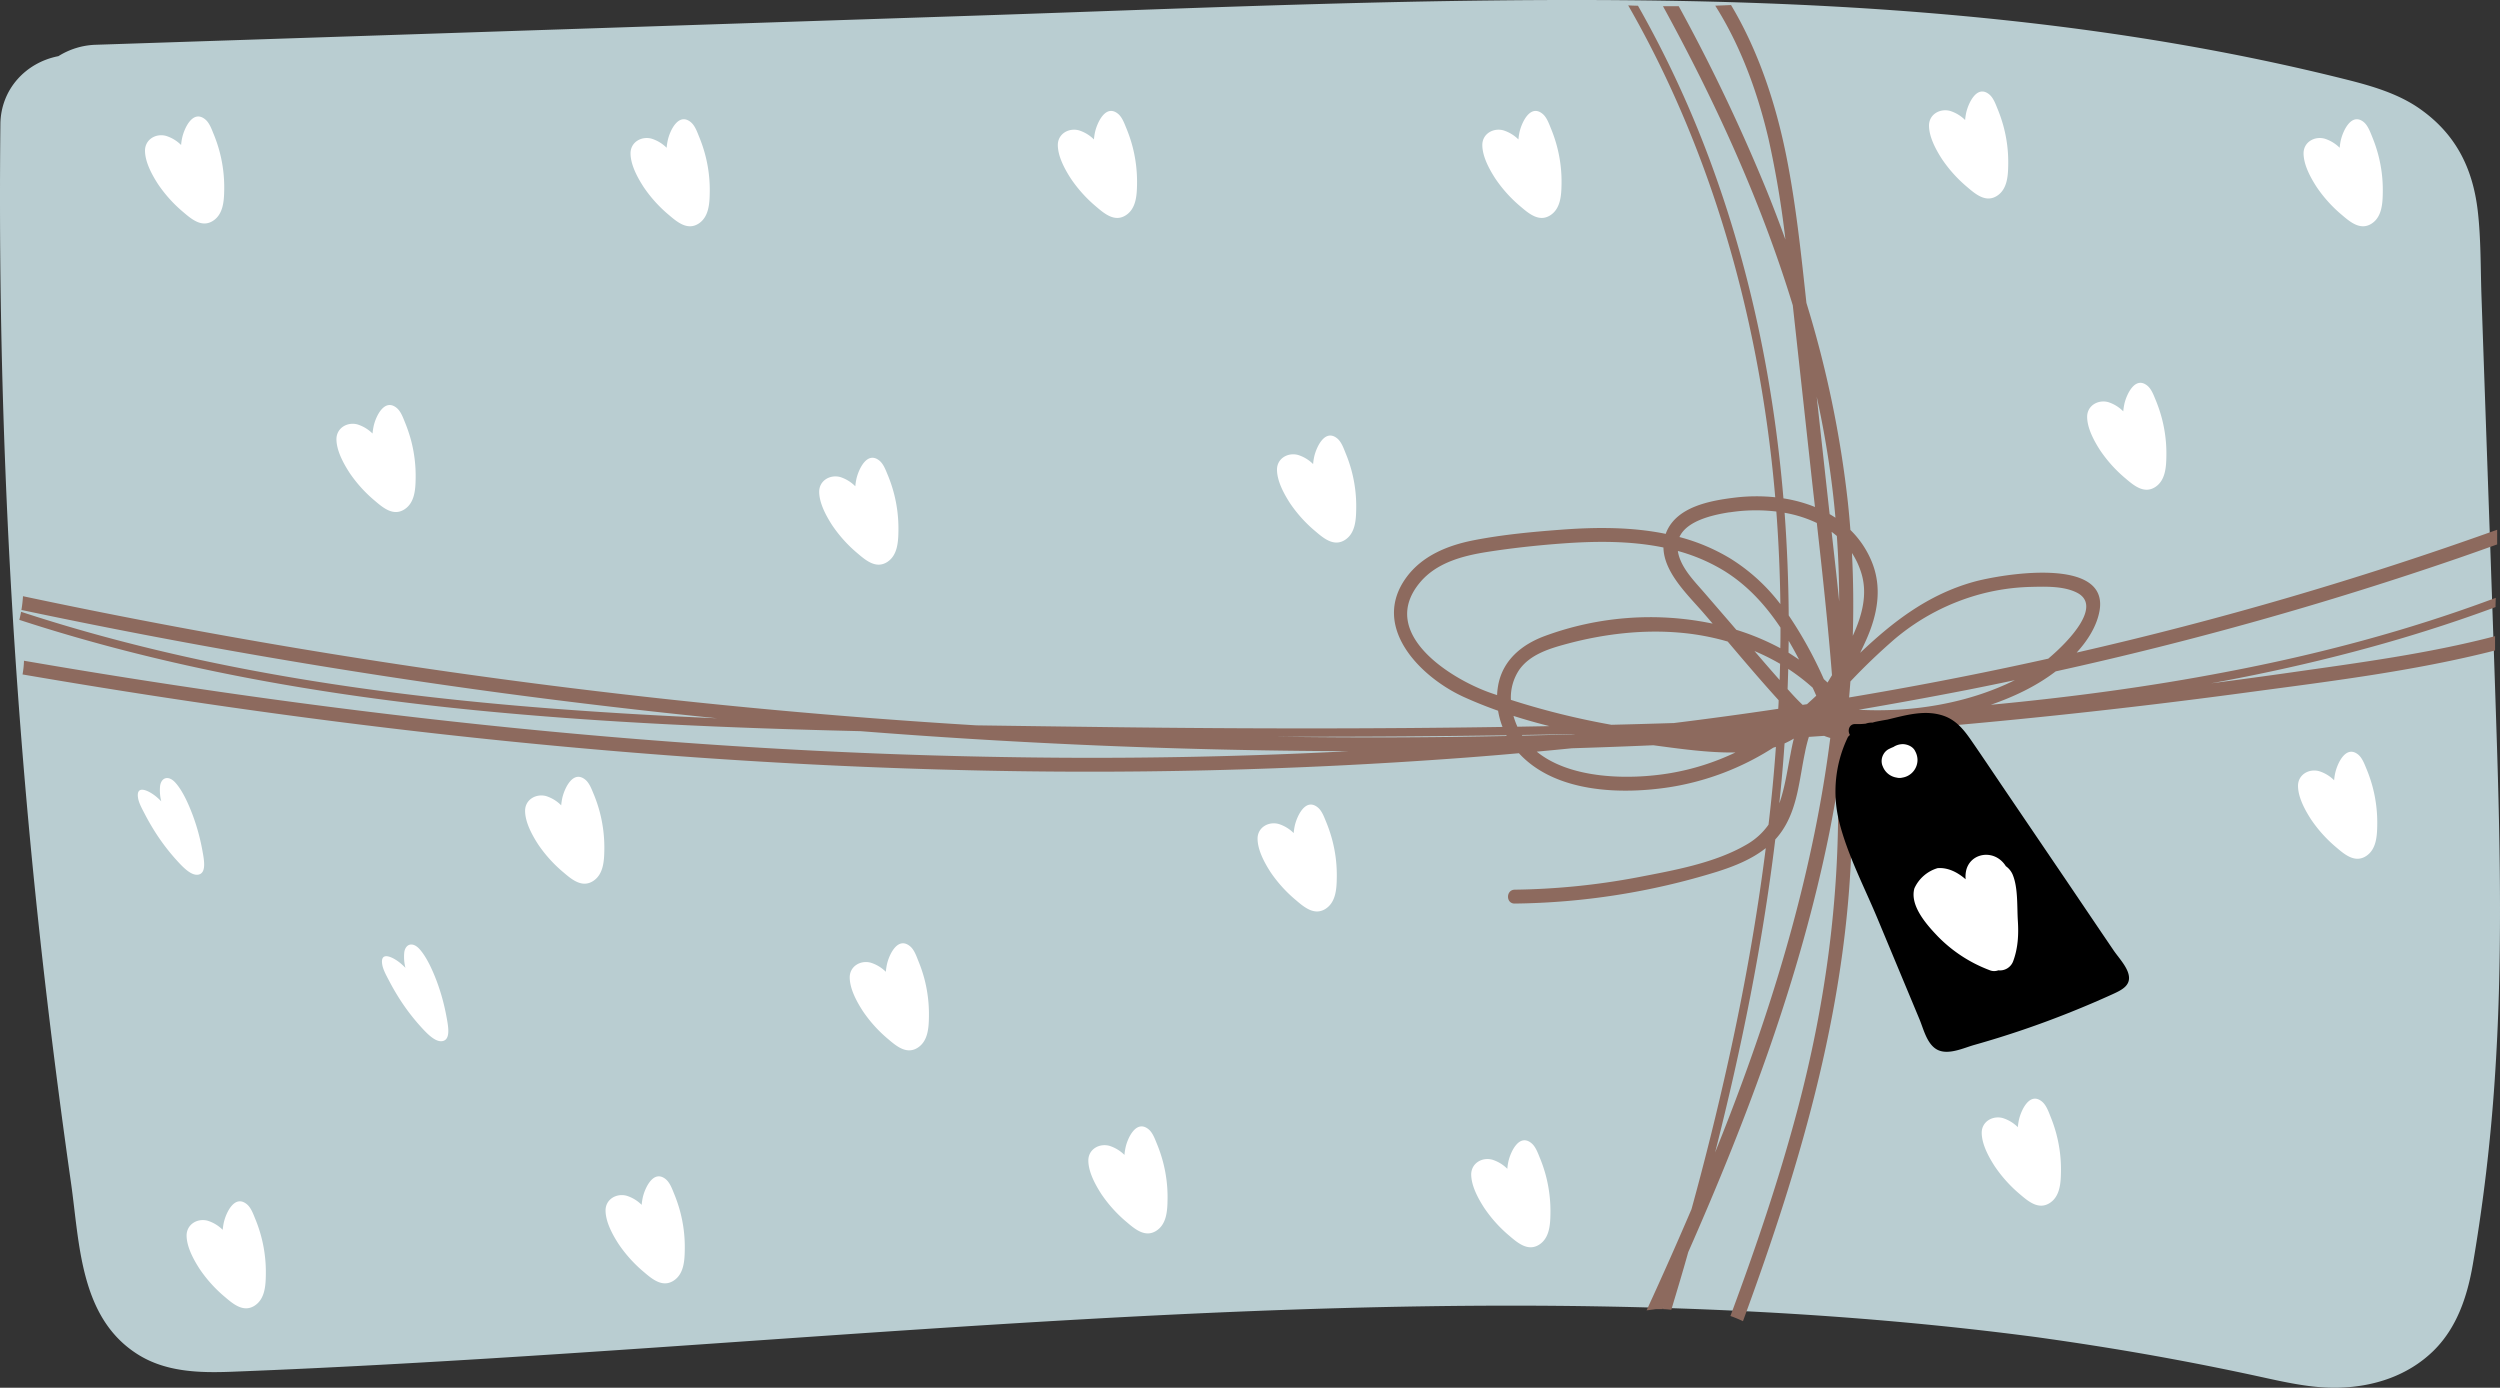<svg xmlns="http://www.w3.org/2000/svg" viewBox="-0.001 -0.001 1080 599.513" style=""><rect x="-0.001" y="-0.001" width="1080" height="599.513" fill="#333333" stroke="none"/><g><g data-name="Слой 2"><g data-name="Слой 1"><g data-name="Слой 2"><path d="M1078.53 317.22c-1.62-50.35-3.45-100.69-5.2-151L1072 128c-.42-12.18-.2-24.59-1.59-36.71-2.15-18.77-9.62-33.58-25.33-44.49-9.44-6.55-21-9.83-32.06-12.59C917 10.17 817.51 1.8 718.75.29c-99.12-1.51-198.28 3.18-297.31 6.46L115.23 16.9l-74.16 2.45a32.25 32.25 0 0 0-15.84 4.91C11.16 27 .33 38.54.17 53.63a2964.64 2964.64 0 0 0 12.14 301.71c4.76 52 11 103.9 18.36 155.62 3.73 26.14 3.78 58.16 28.64 74 12.16 7.78 26.75 8.17 40.66 7.64q17.91-.69 35.79-1.55c98.89-4.72 197.58-12.87 296.38-19 97.94-6.07 196.14-10.19 294.26-6.77 48.9 1.71 97.75 5.29 146.29 11.45l4.75.6c2.58.34 5.17.71 7.75 1.08q9.09 1.29 18.16 2.71 18.18 2.83 36.25 6.2t36.13 7.29c11.35 2.48 23.17 5.23 34.85 4.87 15-.45 29.56-5.14 40.55-15.8 10.26-10 14.75-23.65 17.11-37.34a781.57 781.57 0 0 0 9.47-79.71c3.4-49.63 2.43-99.63.82-149.41z" fill="#b9cdd1"></path><path d="M860 304.47c10-3.46 19.62-8 28-14.39l.07-.05a1578.27 1578.27 0 0 0 174.17-49q8.28-2.87 16.53-5.84v-6.34a1577.39 1577.39 0 0 1-181.66 53.07c4.78-5.23 8.69-11.41 9.88-18 4.29-23.93-43-15.76-54.48-12.53-19.69 5.52-34.76 17.21-48.93 30.65.92-1.9 1.82-3.8 2.66-5.7 4.84-10.86 7-22.48 2.32-33.77a40.62 40.62 0 0 0-9.19-13.63q-.45-5.9-1.07-11.78a465.72 465.72 0 0 0-17.93-86.32c-2.3-21.26-4.51-42.58-8.71-63.56-4.52-22.51-12-45.28-23.85-65.1-2.28.1-4.55.19-6.83.27C752 19.85 759.32 40 764 60a420.91 420.91 0 0 1 7.3 43.48q-3.78-10.48-7.92-20.74a779.17 779.17 0 0 0-38.17-80.06h-6.8C741.06 44 760.76 87 774.48 131.89l7.52 68.56q1 9.27 2.07 18.57a62.41 62.41 0 0 0-13.63-3.73c-4.05-48.2-13.65-95.85-30.11-141.5A458.18 458.18 0 0 0 707.6 2.47c-1.41 0-2.81-.08-4.22-.14 31.91 55.57 51.24 118.06 60.06 181.57q2.14 15.43 3.46 30.92a77.79 77.79 0 0 0-17.39.14c-10.53 1.28-25.2 3.86-29.71 15.09-.08.19-.14.38-.21.58-14.61-3-30-2.93-44.68-1.84-12.71.94-25.7 2.15-38.22 4.59-11.18 2.18-22.31 6.65-29.21 16.15-15.44 21.25 6.06 43 24.92 51.58q7.23 3.27 14.77 5.93a35.22 35.22 0 0 0 1.92 7c-56 .86-112 .79-168 .1q-29.64-.37-59.31-.79-88-5.34-175.58-16.17-118.89-14.71-236.27-39.62a56.53 56.53 0 0 1-.68 5.94q103.26 21.84 208 35.93 46.2 6.19 92.58 10.87c-24.27-1.05-48.52-2.44-72.72-4.31-77.17-6-154.34-17.53-228-41.69-.21 1.15-.46 2.29-.75 3.41v.07c63.67 20.79 130 32.41 196.67 39 55.39 5.48 111 7.77 166.69 9.08q47.64 3.75 95.39 5.88 57.75 2.58 115.57 2.78-71.23 3.68-142.6 2.62c-73.35-1-146.64-5.47-219.62-12.82-70.35-7.09-140.46-16.87-210.1-28.88a39.09 39.09 0 0 1-.62 5.92c60.13 10.33 120.52 19.06 181.15 25.81 73.65 8.21 147.64 13.55 221.73 15.43a2173.82 2173.82 0 0 0 220.17-5.28q11.7-.88 23.38-1.93c15.62 17 43.78 17.94 65 14.69A116.35 116.35 0 0 0 766.05 323l1.14-.36Q766 339.47 764 356.26a29.3 29.3 0 0 1-9.39 8.54c-13.8 8.09-31.61 11.2-47.16 14.2a306.17 306.17 0 0 1-53.09 5.34c-3.86.06-3.87 6.06 0 6a307 307 0 0 0 87.15-13.68c7.52-2.36 15.14-5.38 21.3-10.27-3.93 31.09-9.51 62-16.29 92.5q-7.1 31.94-15.79 63.47c-6.25 14.64-12.73 29.22-19.41 43.72l4-.53h2.91c.13-.29.27-.58.4-.86l-.27.86a29.29 29.29 0 0 1 3.64.29c2.49-8.3 5-16.6 7.32-24.93 25.77-58.45 48.24-118.35 60.93-181q2-10.11 3.71-20.31c0 1 0 2 .06 3 .66 46.55-5.66 92.26-17.61 137.21-8 30.08-18 59.53-28.87 88.7a54.64 54.64 0 0 1 5.42 2.24c25.54-69.44 46.44-140.38 47.09-215.24.11-12-.22-24-.8-35.94A23.58 23.58 0 0 0 803 319a2.86 2.86 0 0 0 2.11-2.34 9.11 9.11 0 0 1 4.07 3.18c2.64 4.2-.86 10.4-1.24 15.21a32.17 32.17 0 0 0 2.11 13.9c6.66 17.29 26.34 24.11 42.89 16.94 3.53-1.53.48-6.69-3-5.17-10.72 4.65-23.94 1.75-31-7.83a26.82 26.82 0 0 1-5-13.39c-.46-5.37 1.6-9.95 2.3-15.14.5-3.71-.27-6.44-1.91-8.53q77.64-6.1 154.84-16.48c36.29-4.89 73.15-9.29 108.7-18.35v-6.17c-29 7.59-59 11.5-88.58 15.73q-17.06 2.43-34.15 4.64c41.78-7.61 83.14-18.19 122.93-32.94 0-1.33.07-2.65.1-4-37.68 14.11-76.8 24.48-116.38 32-33.67 6.49-67.65 10.98-101.79 14.21zm-69.74-103.38q1.66 11.28 2.65 22.56c-.82-.54-1.66-1.06-2.51-1.55l-1.35-12.18-4.23-38.51c2.18 9.81 3.97 19.69 5.44 29.68zm-19.33 120.07a40 40 0 0 0 4-2.09c-.55 2.2-1 4.41-1.37 6.46-1.46 7.35-2.51 14.83-4.9 21.55.57-5.47 1.1-10.94 1.55-16.42.27-3.16.5-6.33.72-9.5zm12.13-24.09q.81 1.74 1.56 3.48-2 1.86-4 3.66l-1.89.29c-2.18-2.06-4.2-4.24-6.05-6.32l-.44-.49c.11-2.91.2-5.81.28-8.72a87.24 87.24 0 0 1 10.54 8.1zm-10.42-15c0-1.75.05-3.5.07-5.25 1.58 2.67 3.07 5.39 4.5 8.14-1.5-1-3-2-4.57-3zm-14.76-.84a97.59 97.59 0 0 1 11.12 5.54c-.06 2.33-.12 4.65-.2 7q-5.52-6.25-10.92-12.58zm-10.65-59.9a74.31 74.31 0 0 1 20.15-.35q1.5 20 1.74 40a80.41 80.41 0 0 0-21.71-19.76 83.35 83.35 0 0 0-21.89-9.22c3.17-7.06 14.36-9.57 21.71-10.71zm-2.85 25c10.32 6.26 18.26 15 24.79 24.79 0 3 0 5.93-.08 8.9a106.83 106.83 0 0 0-19-7.94l-2.35-2.74-11.46-13.27c-4.17-4.82-9.34-10-11.09-16.28a17.33 17.33 0 0 1-.36-1.77 77.56 77.56 0 0 1 19.55 8.31zm-97.09 49.28a32 32 0 0 0-.55 4.68c-1.15-.4-2.32-.78-3.48-1.2-17.37-6.32-47.71-25.69-30-47.26 7.15-8.71 18.47-11.7 29.13-13.38s21.68-2.87 32.54-3.67c14.38-1.05 29.42-1.19 43.68 1.74.17 10.84 10.75 20.69 17.25 28.21 1.34 1.55 2.67 3.1 4 4.67a131.77 131.77 0 0 0-72.79 5.46c-9.68 3.65-17.66 10.22-19.78 20.75zm-95.2 22.64q49.3.11 98.63-.61l.16.31q-49.38 1.05-98.79.3zm103.43-4.31a31 31 0 0 1-1.7-4.67c5.12 1.64 10.32 3.1 15.56 4.42zm2.13 3.86c-.07-.09-.13-.19-.2-.29 7.73-.13 15.45-.26 23.17-.43l-1.67.17q-10.65.31-21.3.55zm63.88 16.2c-17.14 2.9-42.91 2.78-57.65-9.29q7.62-.7 15.22-1.46 17.58-.54 35.14-1.3c11.45 1.52 23.64 3.29 35.46 3.12a106.07 106.07 0 0 1-28.17 8.93zm1.28-21.64q-13.34.42-26.67.75a332.71 332.71 0 0 1-43.43-10.77 21.45 21.45 0 0 1 3.61-13c4.65-6.59 12.92-9.13 20.33-11.13 16.27-4.39 33.33-6.41 50.15-4.8a106.66 106.66 0 0 1 19.57 3.74c7.24 8.54 14.49 17.08 22 25.34 0 1.24-.1 2.48-.17 3.72q-22.63 3.38-45.39 6.18zm24.81 168.52q-3.29 8.52-6.7 17c11.32-44.56 20.46-89.62 26-135.24a31.33 31.33 0 0 0 2.66-3.31c7-10 7.68-22.48 10.12-34a62.73 62.73 0 0 1 1.73-7l6.59-.44a25.21 25.21 0 0 0 2.66.9c-7 55.35-23 109.86-43.06 162.07zm41.9-186c-.53-.51-1.08-1-1.62-1.49a178.12 178.12 0 0 0-15.18-27.53q-.15-22.2-1.77-44.34a53.8 53.8 0 0 1 13.91 4.4c2.45 21.89 4.83 43.81 6.56 65.77-.62 1-1.25 2.08-1.9 3.14zm1.73-65.13c.78.57 1.54 1.17 2.27 1.8q1 14.16 1 28.28c-1-10.08-2.16-20.11-3.27-30.13zM804 247.26c3 9.41.37 18.77-3.6 27.42q.55-17.9-.35-35.78a35.35 35.35 0 0 1 3.95 8.36zm-5.18 54c.2-2.29.39-4.58.55-6.87A262.6 262.6 0 0 1 818.58 276 96.25 96.25 0 0 1 856 256.55a93.1 93.1 0 0 1 21-3c6.36-.15 14.16-.47 20 2.36 11.41 5.51-2.67 20.65-12.16 28.63-2.69.6-5.37 1.19-8.06 1.77q-38.78 8.44-78 15zm4.26 5.33q23.37-4 46.65-8.53 10.38-2.06 20.7-4.24c-20.52 10.18-44.66 14-67.43 12.8z" fill="#8d6a5e"></path><path d="M815.13 310.9c-1.66.27-3.26.57-4.72.87-.54.11-1 .26-1.52.41a7.37 7.37 0 0 0-2.9.44 30.19 30.19 0 0 1-4.46.17c-2.74-.1-3.52 2.89-2.36 4.69l-.09.13a2.86 2.86 0 0 0-.94 1.13 54 54 0 0 0-3.69 35.94c3.57 14.49 10.93 28.46 16.65 42.2l18.13 43.49c1.78 4.27 3.29 11.09 8 13.26s11.16-.95 15.69-2.23a411.22 411.22 0 0 0 41.83-14.26q9.09-3.64 18-7.7c4.28-1.95 8.44-4.09 6.5-9.47-1.22-3.38-4.31-6.65-6.29-9.57l-6-8.85L893 380.9l-26.68-39.32c-4.89-7.21-9.73-14.46-14.68-21.63-3.14-4.56-6.51-8.81-11.93-10.7-8-2.78-16.26-.33-24.48 1.65"></path><path d="M88.65 51.57c-5.33-4.36-9 3.77-9.93 7.85a22 22 0 0 0-.48 3.22 16 16 0 0 0-6.52-3.94c-4.4-1.18-9 1.51-9.08 6.29 0 5 3 10.49 5.62 14.55a58.51 58.51 0 0 0 11.1 12.25c3.59 3.07 8 6.67 12.74 3.55 4.39-2.89 4.69-8.66 4.76-13.41a60 60 0 0 0-4.47-23.77c-.9-2.16-1.85-5.06-3.74-6.59z" fill="#fff"></path><path d="M171.36 176.22c-5.33-4.36-9.05 3.77-9.94 7.85a25 25 0 0 0-.48 3.22 16 16 0 0 0-6.52-3.94c-4.39-1.17-9 1.51-9.08 6.3 0 5 3 10.48 5.62 14.54a58.36 58.36 0 0 0 11.11 12.26c3.59 3.07 8 6.67 12.73 3.54 4.39-2.88 4.69-8.66 4.76-13.41a60.26 60.26 0 0 0-2-16.42 65.39 65.39 0 0 0-2.47-7.35c-.9-2.17-1.85-5.05-3.73-6.59z" fill="#fff"></path><path d="M252.86 336.83c-5.33-4.36-9 3.77-9.94 7.85a25.42 25.42 0 0 0-.48 3.23 16 16 0 0 0-6.51-4c-4.4-1.17-9.05 1.51-9.09 6.3 0 5 3 10.48 5.62 14.54A58.36 58.36 0 0 0 243.57 377c3.59 3.07 8 6.67 12.74 3.55 4.39-2.89 4.69-8.67 4.76-13.41a60.33 60.33 0 0 0-2-16.43 61.59 61.59 0 0 0-2.47-7.35c-.91-2.11-1.86-4.99-3.74-6.53z" fill="#fff"></path><path d="M106.63 520.22c-5.33-4.36-9 3.77-9.93 7.85a25 25 0 0 0-.49 3.22 15.93 15.93 0 0 0-6.51-3.94c-4.4-1.18-9 1.51-9.09 6.29 0 5 3 10.49 5.63 14.55a58.26 58.26 0 0 0 11.1 12.25c3.59 3.07 8 6.67 12.74 3.55 4.39-2.89 4.69-8.66 4.76-13.41a60 60 0 0 0-4.47-23.77c-.9-2.17-1.86-5.06-3.74-6.59z" fill="#fff"></path><path d="M287.62 509.43c-5.33-4.36-9 3.77-9.94 7.85a25 25 0 0 0-.48 3.22 15.93 15.93 0 0 0-6.51-3.94c-4.4-1.17-9.05 1.51-9.09 6.29 0 5 3 10.49 5.62 14.55a58.61 58.61 0 0 0 11.11 12.26c3.59 3.07 8 6.67 12.74 3.54 4.39-2.89 4.69-8.66 4.75-13.41a59.49 59.49 0 0 0-2-16.42 63.44 63.44 0 0 0-2.47-7.35c-.9-2.17-1.85-5.02-3.73-6.59z" fill="#fff"></path><path d="M393.1 408.75c-5.33-4.36-9.05 3.77-9.94 7.85a25 25 0 0 0-.48 3.22 16 16 0 0 0-6.52-3.94c-4.39-1.18-9.05 1.51-9.08 6.29 0 5 3 10.49 5.62 14.55A58.2 58.2 0 0 0 383.81 449c3.59 3.07 8 6.67 12.73 3.55 4.39-2.89 4.69-8.66 4.76-13.41a60.26 60.26 0 0 0-2-16.42 61.64 61.64 0 0 0-2.48-7.35c-.89-2.2-1.82-5.09-3.72-6.62z" fill="#fff"></path><path d="M569.29 348.82c-5.33-4.36-9 3.77-9.94 7.85a25 25 0 0 0-.48 3.22 15.93 15.93 0 0 0-6.51-3.94c-4.4-1.18-9.06 1.51-9.09 6.29 0 5 3 10.49 5.62 14.55A58.38 58.38 0 0 0 560 389c3.59 3.08 8 6.67 12.74 3.55 4.38-2.89 4.69-8.66 4.75-13.41a59.49 59.49 0 0 0-2-16.42 63.44 63.44 0 0 0-2.47-7.35c-.9-2.13-1.85-5.02-3.73-6.55z" fill="#fff"></path><path d="M496.18 487.85c-5.33-4.35-9.05 3.77-9.94 7.86a25 25 0 0 0-.48 3.22 16 16 0 0 0-6.52-3.94c-4.39-1.18-9.05 1.5-9.08 6.29 0 5 3 10.48 5.62 14.55a58.31 58.31 0 0 0 11.11 12.25c3.59 3.07 8 6.67 12.73 3.55 4.39-2.89 4.69-8.66 4.76-13.41a59.49 59.49 0 0 0-2-16.42 61.74 61.74 0 0 0-2.47-7.36c-.91-2.16-1.85-5.05-3.73-6.59z" fill="#fff"></path><path d="M661.58 493.85c-5.33-4.36-9 3.77-9.94 7.85a25 25 0 0 0-.48 3.22 15.93 15.93 0 0 0-6.51-3.94c-4.4-1.18-9 1.51-9.09 6.29 0 5 3 10.49 5.63 14.55a58.26 58.26 0 0 0 11.1 12.25c3.59 3.08 8 6.67 12.74 3.55 4.39-2.89 4.69-8.66 4.76-13.41a60.26 60.26 0 0 0-2-16.42 61.59 61.59 0 0 0-2.47-7.35c-.91-2.17-1.86-5.06-3.74-6.59z" fill="#fff"></path><path d="M882.12 475.87c-5.33-4.36-9 3.77-9.93 7.85a25 25 0 0 0-.49 3.22 15.93 15.93 0 0 0-6.51-3.94c-4.4-1.17-9.05 1.51-9.09 6.29 0 5 3 10.49 5.63 14.55a58.56 58.56 0 0 0 11.1 12.26c3.59 3.07 8 6.67 12.74 3.54 4.39-2.89 4.69-8.66 4.76-13.41a59.49 59.49 0 0 0-2-16.42 61.59 61.59 0 0 0-2.47-7.35c-.86-2.17-1.86-5.05-3.74-6.59z" fill="#fff"></path><path d="M1018.76 326c-5.33-4.35-9 3.77-9.93 7.86a23.4 23.4 0 0 0-.49 3.22 15.76 15.76 0 0 0-6.51-3.94c-4.4-1.18-9.05 1.5-9.09 6.29 0 5 3 10.48 5.63 14.55a58.26 58.26 0 0 0 11.1 12.25c3.59 3.07 8 6.67 12.74 3.55 4.39-2.89 4.69-8.66 4.76-13.41a60.26 60.26 0 0 0-2-16.42 61.74 61.74 0 0 0-2.47-7.36c-.91-2.12-1.86-5.01-3.74-6.59z" fill="#fff"></path><path d="M298.41 52.76c-5.33-4.35-9.05 3.77-9.94 7.86a25 25 0 0 0-.48 3.22 16 16 0 0 0-6.52-3.94c-4.39-1.18-9.05 1.5-9.08 6.29 0 5 3 10.49 5.62 14.55A58.09 58.09 0 0 0 289.12 93c3.59 3.07 8 6.67 12.74 3.55 4.38-2.89 4.68-8.66 4.75-13.41a59.49 59.49 0 0 0-2-16.42 61.59 61.59 0 0 0-2.47-7.35c-.9-2.18-1.85-5.07-3.73-6.61z" fill="#fff"></path><path d="M379.91 199c-5.33-4.35-9 3.77-9.93 7.85a25.18 25.18 0 0 0-.49 3.23 16 16 0 0 0-6.51-4c-4.4-1.17-9.05 1.51-9.09 6.3 0 5 3 10.48 5.63 14.55a58.51 58.51 0 0 0 11.1 12.25c3.59 3.07 8 6.67 12.74 3.55 4.39-2.89 4.69-8.66 4.76-13.41a60.26 60.26 0 0 0-2-16.42 61.74 61.74 0 0 0-2.47-7.36c-.91-2.12-1.86-5.01-3.74-6.54z" fill="#fff"></path><path d="M483 49.17c-5.33-4.36-9 3.77-9.94 7.85a25 25 0 0 0-.48 3.22 15.93 15.93 0 0 0-6.51-3.94c-4.4-1.17-9.05 1.51-9.09 6.29 0 5 3 10.49 5.62 14.55a58.56 58.56 0 0 0 11.1 12.26c3.59 3.07 8 6.67 12.74 3.54 4.39-2.89 4.69-8.66 4.76-13.41a60.26 60.26 0 0 0-2-16.42 61.59 61.59 0 0 0-2.47-7.35c-.91-2.17-1.86-5.05-3.73-6.59z" fill="#fff"></path><path d="M577.68 189.4c-5.33-4.35-9 3.77-9.94 7.86a25 25 0 0 0-.48 3.22 15.93 15.93 0 0 0-6.51-3.94c-4.4-1.18-9.06 1.5-9.09 6.29 0 5 3 10.48 5.62 14.55a58.31 58.31 0 0 0 11.11 12.25c3.59 3.07 8 6.67 12.74 3.55 4.38-2.89 4.69-8.66 4.75-13.41a59.49 59.49 0 0 0-2-16.42 61.64 61.64 0 0 0-2.48-7.35c-.89-2.17-1.84-5.06-3.72-6.6z" fill="#fff"></path><path d="M666.38 49.17c-5.33-4.36-9 3.77-9.94 7.85a25 25 0 0 0-.48 3.22 16.07 16.07 0 0 0-6.52-3.94c-4.39-1.17-9.05 1.51-9.08 6.29 0 5 3 10.49 5.62 14.55a58.36 58.36 0 0 0 11.11 12.26c3.59 3.07 8 6.67 12.73 3.54 4.39-2.89 4.69-8.66 4.76-13.41a59.49 59.49 0 0 0-2-16.42 61.59 61.59 0 0 0-2.47-7.35c-.9-2.17-1.85-5.05-3.73-6.59z" fill="#fff"></path><path d="M859.35 40.78c-5.33-4.36-9 3.77-9.94 7.85a25 25 0 0 0-.48 3.22 15.93 15.93 0 0 0-6.51-3.94c-4.4-1.17-9.06 1.51-9.09 6.29 0 5 3 10.49 5.62 14.55A58.58 58.58 0 0 0 850.06 81c3.59 3.07 8 6.67 12.74 3.54 4.38-2.89 4.69-8.66 4.75-13.41a59.49 59.49 0 0 0-2-16.42 63.44 63.44 0 0 0-2.47-7.35c-.9-2.16-1.85-5.04-3.73-6.58z" fill="#fff"></path><path d="M927.67 166.63c-5.33-4.36-9 3.77-9.94 7.85a25.42 25.42 0 0 0-.48 3.23 16 16 0 0 0-6.51-4c-4.4-1.17-9.06 1.51-9.09 6.3 0 5 3 10.48 5.62 14.54a58.36 58.36 0 0 0 11.11 12.26c3.59 3.07 8 6.67 12.74 3.55 4.38-2.89 4.69-8.67 4.75-13.41a59.56 59.56 0 0 0-2-16.43 63.44 63.44 0 0 0-2.47-7.35c-.9-2.12-1.85-5-3.73-6.54z" fill="#fff"></path><path d="M1021.16 52.76c-5.33-4.35-9 3.77-9.94 7.86a25 25 0 0 0-.48 3.22 15.93 15.93 0 0 0-6.51-3.94c-4.4-1.18-9.06 1.5-9.09 6.29 0 5 3 10.49 5.62 14.55A58.09 58.09 0 0 0 1011.87 93c3.59 3.07 8 6.67 12.74 3.55 4.38-2.89 4.69-8.66 4.75-13.41a59.49 59.49 0 0 0-2-16.42 61.59 61.59 0 0 0-2.47-7.35c-.89-2.18-1.89-5.07-3.73-6.61z" fill="#fff"></path><path d="M59.66 344.84c-1.1-6.38 5.06-3 7.86-.65a25 25 0 0 1 2.15 2 19.09 19.09 0 0 1-.49-6.82c.6-3.55 3.66-4.55 6.64-1.2 3.13 3.5 5.62 9.21 7.34 13.72a89.87 89.87 0 0 1 4.27 15.52c.82 4.39 1.73 9.66-1.63 10.41-3.12.69-6.79-3.19-9.76-6.49a90 90 0 0 1-9.59-12.81c-1.34-2.17-2.63-4.42-3.82-6.71-1.08-2.1-2.58-4.72-2.97-6.97z" fill="#fff"></path><path d="M165.14 416.75c-1.1-6.37 5.06-3 7.86-.64a26.55 26.55 0 0 1 2.15 2 19.09 19.09 0 0 1-.49-6.82c.59-3.56 3.66-4.56 6.64-1.21 3.12 3.51 5.62 9.22 7.34 13.73a89.84 89.84 0 0 1 4.26 15.52c.83 4.39 1.74 9.66-1.63 10.4-3.11.69-6.78-3.18-9.75-6.48a90 90 0 0 1-9.59-12.81 100.19 100.19 0 0 1-3.82-6.71c-1.11-2.11-2.58-4.73-2.97-6.98z" fill="#fff"></path><path d="M871.71 397.76c-.39-6.07.13-14.17-2.19-19.81a8.57 8.57 0 0 0-3-3.76 10.78 10.78 0 0 0-2.47-2.79c-5-4-12.74-2.23-14.58 4.29a12.41 12.41 0 0 0-.32 4.16c-3.42-3-7.65-5.18-12.12-4.81a16 16 0 0 0-10 8.7c-2.14 7.5 5.4 15.86 10.15 20.82a61.44 61.44 0 0 0 22.22 14.51 5.11 5.11 0 0 0 3.86.11 6.1 6.1 0 0 0 6.47-4.05c2.06-5.61 2.36-11.46 1.98-17.37z" fill="#fff"></path><path d="M827.33 324.47c-.88-1.9-3.21-2.92-5.17-3a7.44 7.44 0 0 0-4.17 1.21l-.7.29c-.32.14-.61.27-.89.42a5.61 5.61 0 0 0-2.7 2.39 5.89 5.89 0 0 0-.61 4.62 1.24 1.24 0 0 0 .17.42 7.67 7.67 0 0 0 6.14 5.11 4.92 4.92 0 0 0 2.41 0 7.73 7.73 0 0 0 6.19-5.33 7.47 7.47 0 0 0 .36-2.4 8 8 0 0 0-1.03-3.73z" fill="#fff"></path></g></g></g></g></svg>